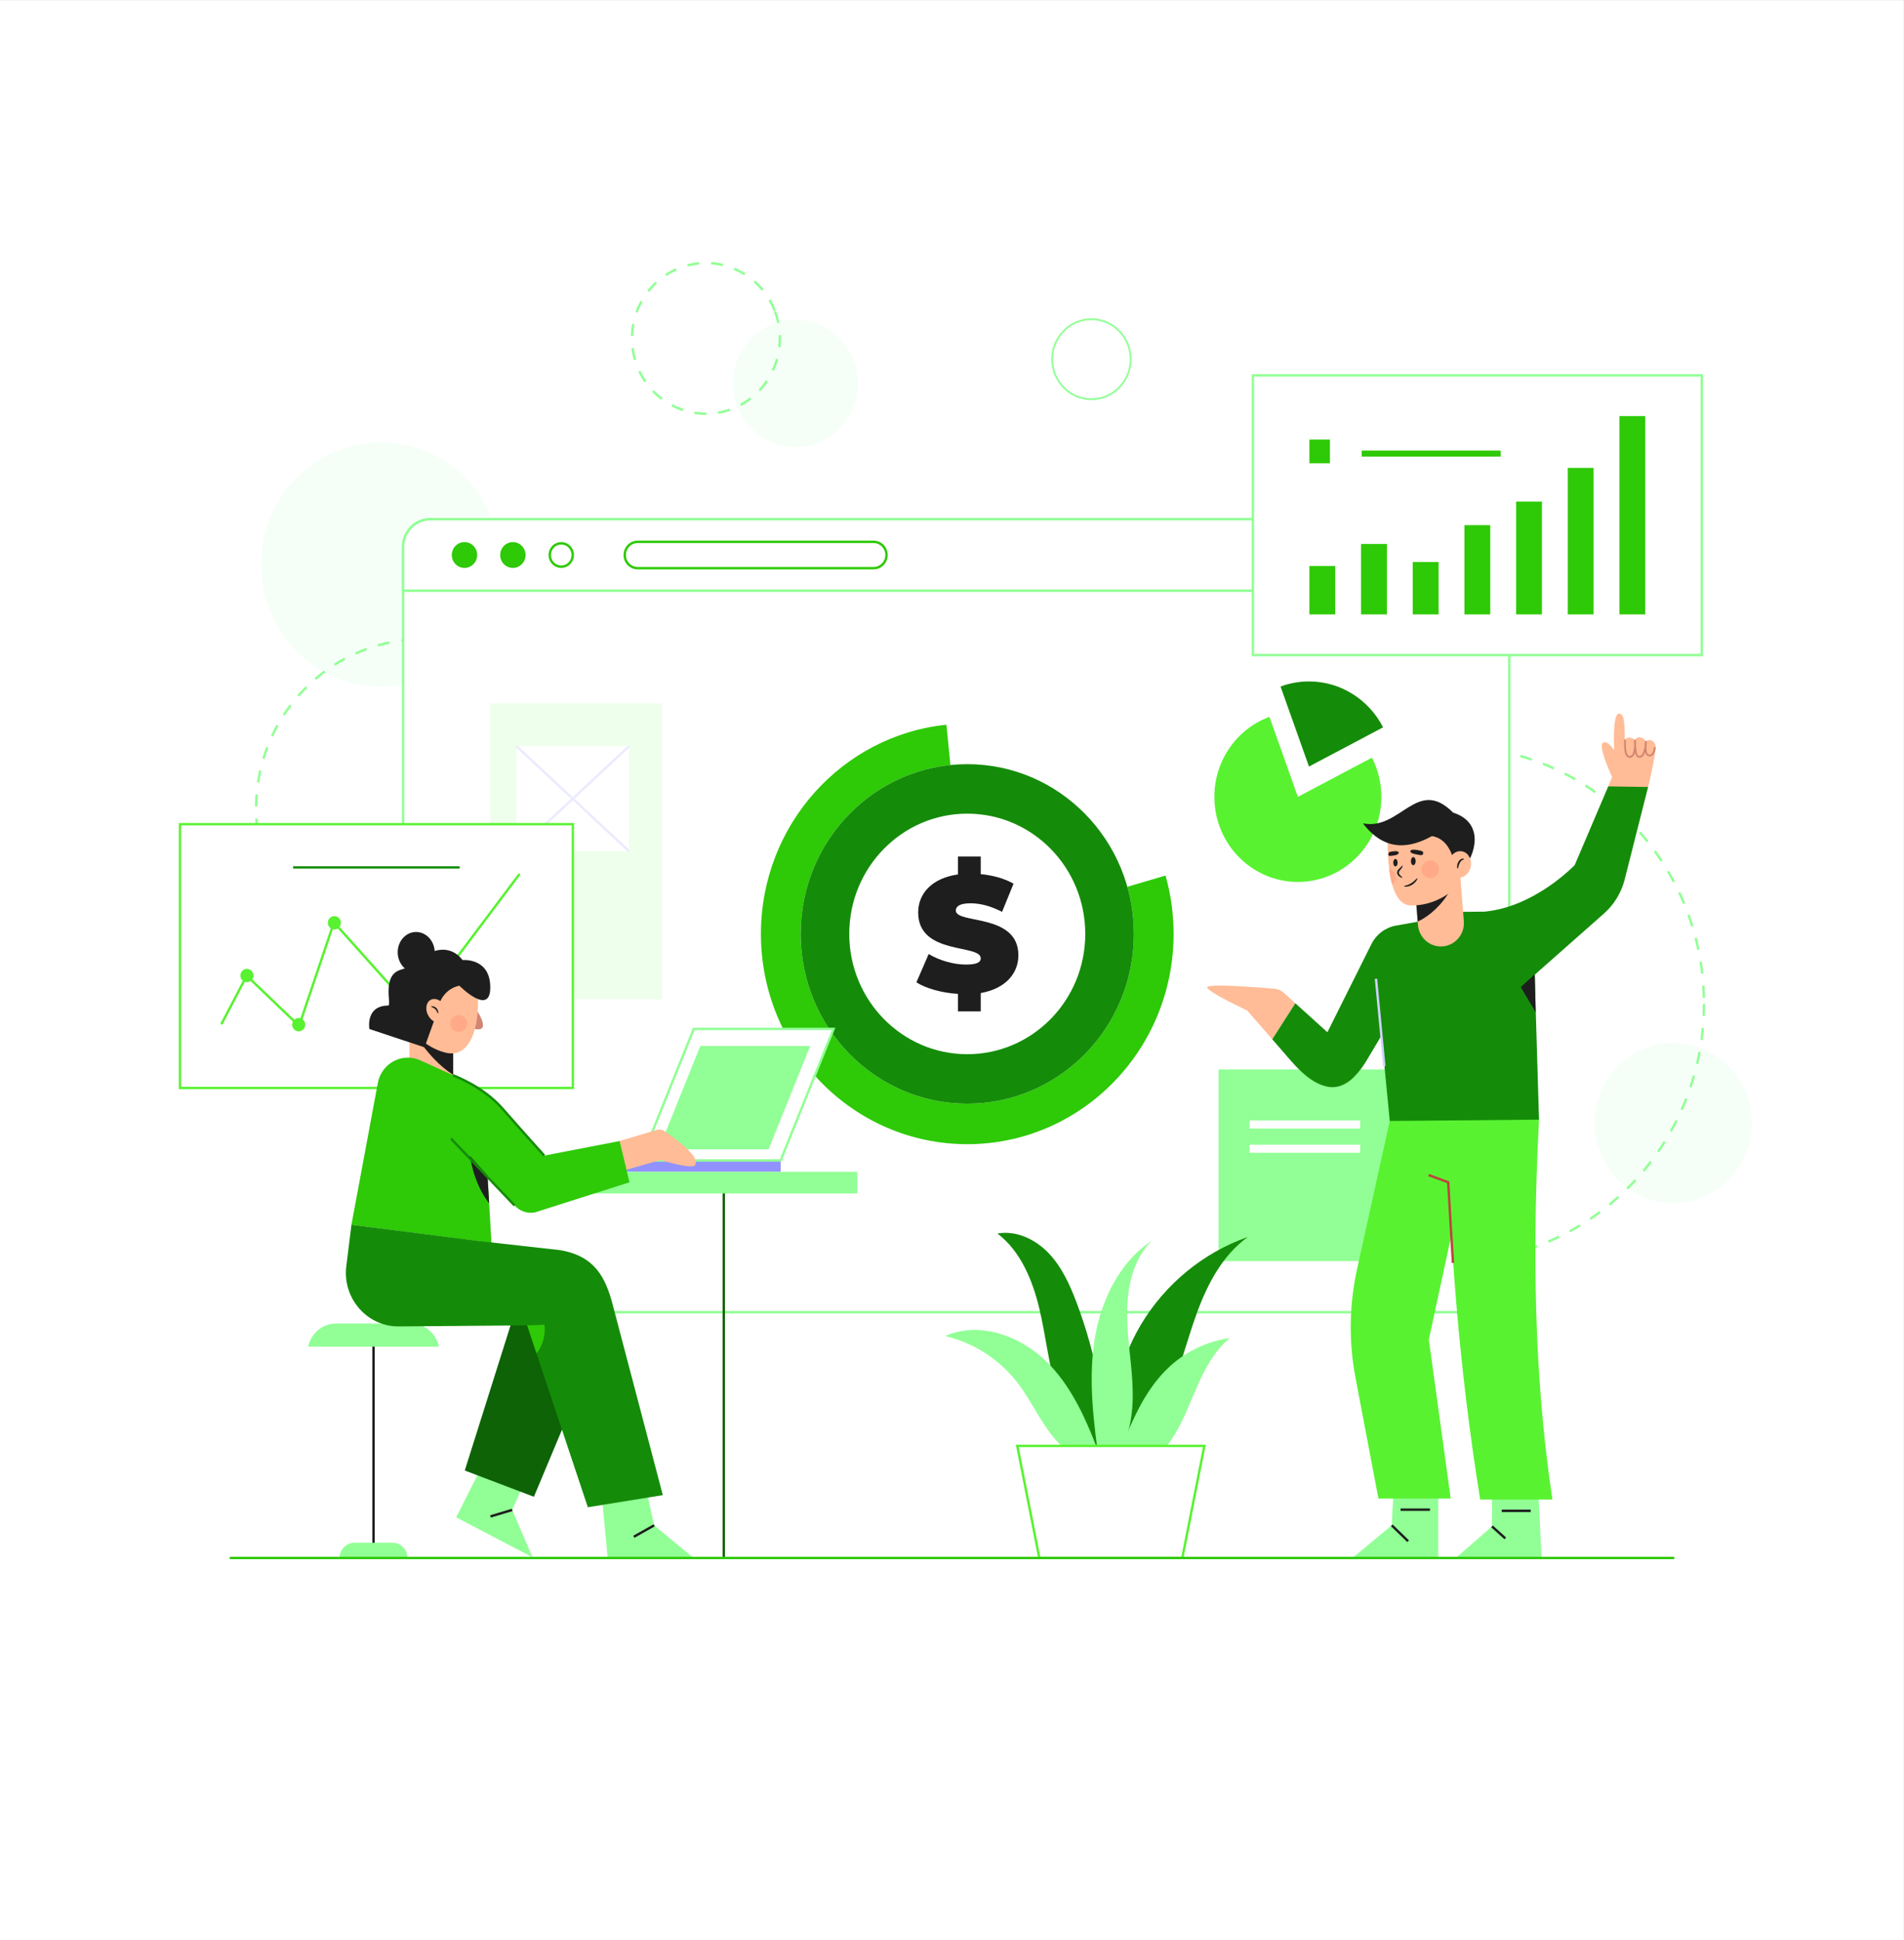 <svg width="636" height="648" viewBox="0 0 636 648" fill="none" xmlns="http://www.w3.org/2000/svg">
<rect x="0" y="0" width="636" height="648" fill="#333333" stroke="none"/>
<g clip-path="url(#clip0_34_2)">
<path d="M0 648H635.984V0.016H0V648Z" fill="white"/>
<path d="M558.931 401.834C553.389 401.834 548.247 400.085 544.011 397.094C544.895 396.216 545.77 395.309 546.612 394.392L546.034 393.838C545.166 394.781 544.266 395.714 543.356 396.615C536.888 391.748 532.697 383.927 532.697 375.108C532.697 360.347 544.444 348.379 558.931 348.379C573.419 348.379 585.163 360.347 585.163 375.108C585.163 389.869 573.419 401.834 558.931 401.834ZM551.172 387.708C550.368 388.764 549.528 389.814 548.673 390.835L549.277 391.36C550.139 390.329 550.988 389.27 551.799 388.204L551.172 387.708ZM555.726 381.115C555.023 382.242 554.282 383.37 553.525 384.465L554.174 384.932C554.937 383.827 555.685 382.686 556.397 381.549L555.726 381.115ZM559.65 374.11C559.052 375.306 558.419 376.498 557.771 377.658L558.458 378.063C559.116 376.89 559.755 375.685 560.359 374.476L559.65 374.11ZM562.913 366.756C562.429 367.997 561.911 369.247 561.367 370.472L562.092 370.806C562.639 369.568 563.164 368.308 563.654 367.054L562.913 366.756ZM565.472 359.122C565.107 360.409 564.706 361.701 564.283 362.965L565.037 363.227C565.463 361.951 565.87 360.645 566.239 359.349L565.472 359.122ZM567.31 351.288C567.066 352.604 566.789 353.929 566.484 355.228L567.256 355.416C567.565 354.104 567.845 352.766 568.093 351.437L567.31 351.288ZM127.249 229.318C105.146 229.318 87.229 211.061 87.229 188.544C87.229 166.023 105.146 147.766 127.249 147.766C143.957 147.766 158.274 158.199 164.267 173.018H143.748C138.506 173.018 134.24 177.366 134.24 182.706V228.699C131.97 229.108 129.635 229.318 127.249 229.318ZM265.679 149.347C257.29 149.347 249.38 144.157 246.196 135.698C242.07 124.737 247.446 112.445 258.204 108.239C260.662 107.28 263.187 106.823 265.671 106.823C274.06 106.823 281.97 112.017 285.154 120.473C289.28 131.437 283.904 143.729 273.146 147.932C270.689 148.894 268.163 149.347 265.679 149.347Z" fill="#F5FFF7"/>
<path d="M241.369 88.916C240.102 88.612 238.803 88.408 237.507 88.314L237.563 87.507C238.902 87.604 240.244 87.812 241.552 88.129L241.369 88.916ZM229.752 89.036L229.554 88.252C230.857 87.909 232.194 87.672 233.529 87.549L233.601 88.356C232.309 88.476 231.014 88.706 229.752 89.036ZM248.566 91.949C247.459 91.252 246.289 90.643 245.087 90.138L245.391 89.389C246.631 89.911 247.84 90.543 248.983 91.259L248.566 91.949ZM222.616 92.218L222.185 91.534C223.311 90.796 224.507 90.144 225.741 89.594L226.059 90.335C224.864 90.87 223.706 91.502 222.616 92.218ZM254.454 97.136C253.622 96.122 252.7 95.166 251.716 94.301L252.236 93.689C253.253 94.583 254.204 95.568 255.064 96.618L254.454 97.136ZM216.838 97.531L216.217 97.026C217.057 95.957 217.987 94.949 218.982 94.035L219.515 94.635C218.551 95.523 217.651 96.498 216.838 97.531ZM258.42 103.963C257.943 102.725 257.367 101.523 256.708 100.386L257.392 99.974C258.073 101.147 258.667 102.391 259.16 103.668L258.42 103.963ZM213.007 104.439L212.262 104.16C212.727 102.877 213.298 101.623 213.958 100.431L214.651 100.83C214.011 101.983 213.458 103.198 213.007 104.439ZM259.597 107.97C259.332 106.681 258.96 105.395 258.492 104.154L259.234 103.862C259.717 105.145 260.101 106.474 260.375 107.805L259.597 107.97ZM211.508 112.228L210.714 112.202C210.757 110.834 210.91 109.461 211.17 108.116L211.95 108.272C211.699 109.574 211.55 110.902 211.508 112.228ZM260.733 115.992L259.944 115.898C260.055 114.943 260.111 113.974 260.111 113.015C260.111 112.652 260.103 112.283 260.087 111.92L260.881 111.884C260.897 112.257 260.905 112.639 260.905 113.015C260.905 114.006 260.848 115.007 260.733 115.992ZM211.753 120.327C211.367 119.012 211.083 117.661 210.91 116.307L211.698 116.203C211.866 117.515 212.14 118.824 212.514 120.094L211.753 120.327ZM258.526 123.872L257.806 123.528C258.358 122.326 258.819 121.073 259.176 119.799L259.94 120.023C259.572 121.338 259.096 122.631 258.526 123.872ZM215.252 127.705C214.483 126.587 213.797 125.395 213.212 124.16L213.929 123.807C214.495 125.003 215.159 126.156 215.903 127.241L215.252 127.705ZM253.996 130.64L253.419 130.083C254.313 129.124 255.138 128.081 255.871 126.985L256.528 127.442C255.769 128.575 254.922 129.645 253.996 130.64ZM220.866 133.569C219.786 132.756 218.763 131.849 217.826 130.87L218.395 130.303C219.302 131.252 220.293 132.13 221.339 132.918L220.866 133.569ZM247.591 135.594L247.218 134.881C248.369 134.259 249.477 133.537 250.51 132.736L250.99 133.384C249.923 134.207 248.779 134.952 247.591 135.594ZM228.013 137.327C226.737 136.9 225.485 136.368 224.291 135.74L224.656 135.02C225.812 135.626 227.024 136.145 228.26 136.556L228.013 137.327ZM239.978 138.238L239.845 137.437C241.123 137.217 242.396 136.89 243.632 136.459L243.888 137.227C242.613 137.667 241.297 138.008 239.978 138.238ZM235.807 138.594C234.517 138.594 233.214 138.49 231.935 138.286L232.059 137.486C233.296 137.684 234.558 137.784 235.808 137.784H235.954L235.958 138.594H235.807ZM488.242 249.727C487.087 249.681 485.914 249.655 484.76 249.655H484.286L484.283 248.845H484.76C485.927 248.845 487.11 248.871 488.274 248.92L488.242 249.727ZM476.39 250.076L476.311 249.27C477.627 249.137 478.966 249.033 480.292 248.962L480.333 249.772C479.02 249.843 477.694 249.944 476.39 250.076ZM496.118 250.433C494.818 250.251 493.495 250.102 492.188 249.986L492.258 249.179C493.578 249.296 494.913 249.448 496.223 249.629L496.118 250.433ZM468.568 251.243L468.415 250.449C469.716 250.19 471.038 249.96 472.349 249.765L472.466 250.566C471.166 250.76 469.855 250.987 468.568 251.243ZM503.893 251.884C502.618 251.583 501.314 251.308 500.023 251.065L500.166 250.268C501.47 250.511 502.787 250.789 504.075 251.097L503.893 251.884ZM460.888 253.161L460.662 252.383C461.931 252.001 463.225 251.645 464.516 251.324L464.704 252.108C463.429 252.429 462.144 252.782 460.888 253.161ZM511.503 254.084C510.256 253.657 508.984 253.258 507.725 252.892L507.941 252.114C509.213 252.48 510.498 252.885 511.754 253.316L511.503 254.084ZM453.418 255.808L453.123 255.056C454.353 254.554 455.613 254.071 456.862 253.627L457.123 254.395C455.886 254.833 454.64 255.309 453.418 255.808ZM518.887 257.01C517.685 256.466 516.454 255.944 515.23 255.458L515.516 254.703C516.753 255.196 517.996 255.72 519.208 256.271L518.887 257.01ZM446.248 259.158L445.882 258.439C447.055 257.82 448.261 257.224 449.463 256.66L449.793 257.395C448.604 257.953 447.408 258.546 446.248 259.158ZM525.962 260.639C524.817 259.981 523.641 259.343 522.467 258.74L522.823 258.017C524.01 258.623 525.196 259.268 526.353 259.932L525.962 260.639ZM439.411 263.182L438.978 262.501C440.095 261.773 441.239 261.06 442.384 260.386L442.782 261.089C441.646 261.756 440.514 262.463 439.411 263.182ZM532.665 264.925C531.587 264.16 530.474 263.412 529.364 262.702L529.787 262.016C530.907 262.732 532.029 263.486 533.12 264.261L532.665 264.925ZM432.968 267.847L432.479 267.209C433.522 266.376 434.597 265.56 435.675 264.779L436.136 265.437C435.067 266.211 434.002 267.024 432.968 267.847ZM538.942 269.833C537.944 268.972 536.907 268.12 535.861 267.303L536.344 266.662C537.4 267.485 538.446 268.343 539.458 269.215L538.942 269.833ZM426.984 273.106L426.437 272.519C427.397 271.589 428.396 270.673 429.397 269.791L429.916 270.407C428.924 271.278 427.938 272.186 426.984 273.106ZM544.739 275.315C543.82 274.36 542.866 273.414 541.906 272.503L542.447 271.91C543.417 272.827 544.377 273.783 545.309 274.748L544.739 275.315ZM421.502 278.915L420.904 278.384C421.778 277.366 422.685 276.355 423.604 275.383L424.176 275.947C423.266 276.909 422.367 277.907 421.502 278.915ZM550.005 281.322C549.179 280.285 548.317 279.252 547.442 278.254L548.037 277.716C548.918 278.724 549.789 279.764 550.622 280.81L550.005 281.322ZM416.576 285.223L415.934 284.75C416.706 283.658 417.52 282.566 418.344 281.507L418.967 282.012C418.15 283.059 417.345 284.141 416.576 285.223ZM554.696 287.802C553.968 286.691 553.204 285.583 552.425 284.507L553.064 284.024C553.853 285.113 554.623 286.231 555.357 287.352L554.696 287.802ZM412.251 291.978L411.568 291.57C412.239 290.404 412.948 289.241 413.673 288.107L414.337 288.55C413.619 289.671 412.916 290.825 412.251 291.978ZM558.766 294.697C558.146 293.524 557.488 292.348 556.81 291.201L557.494 290.783C558.178 291.943 558.842 293.128 559.466 294.311L558.766 294.697ZM408.569 299.122L407.85 298.779C408.41 297.557 409.008 296.329 409.625 295.127L410.327 295.507C409.717 296.696 409.125 297.911 408.569 299.122ZM562.181 301.948C561.672 300.72 561.126 299.488 560.556 298.28L561.275 297.93C561.847 299.148 562.397 300.392 562.913 301.63L562.181 301.948ZM405.564 306.59L404.817 306.321C405.262 305.045 405.742 303.765 406.244 302.514L406.979 302.819C406.483 304.06 406.006 305.327 405.564 306.59ZM564.91 309.497C564.512 308.22 564.083 306.937 563.631 305.683L564.375 305.405C564.833 306.668 565.269 307.964 565.666 309.254L564.91 309.497ZM403.271 314.311L402.502 314.113C402.823 312.804 403.182 311.486 403.567 310.193L404.327 310.43C403.948 311.709 403.592 313.015 403.271 314.311ZM566.926 317.285C566.652 315.98 566.344 314.664 566.007 313.368L566.776 313.161C567.113 314.47 567.425 315.798 567.702 317.117L566.926 317.285ZM401.707 322.21L400.921 322.087C401.122 320.752 401.357 319.404 401.618 318.082L402.4 318.241C402.139 319.55 401.907 320.885 401.707 322.21ZM568.21 325.236C568.058 323.908 567.873 322.566 567.66 321.244L568.446 321.115C568.659 322.446 568.846 323.804 568.999 325.142L568.21 325.236ZM400.88 330.219L400.088 330.174C400.164 328.823 400.272 327.459 400.412 326.121L401.201 326.205C401.064 327.53 400.956 328.881 400.88 330.219ZM568.757 333.271C568.729 331.933 568.668 330.579 568.576 329.247L569.368 329.189C569.46 330.533 569.524 331.901 569.552 333.252L568.757 333.271ZM399.996 338.306C399.961 337.302 399.942 336.278 399.942 335.264C399.942 334.92 399.945 334.58 399.948 334.237L400.743 334.246C400.74 334.586 400.737 334.923 400.737 335.264C400.737 336.268 400.756 337.282 400.788 338.277L399.996 338.306ZM569.482 339.326L568.691 339.291C568.751 337.959 568.78 336.605 568.78 335.264H569.575C569.575 336.618 569.546 337.985 569.482 339.326ZM400.641 346.412C400.473 345.077 400.333 343.717 400.225 342.365L401.017 342.301C401.125 343.636 401.261 344.987 401.43 346.308L400.641 346.412ZM568.741 347.426L567.956 347.313C568.137 345.991 568.293 344.646 568.414 343.308L569.206 343.386C569.082 344.734 568.926 346.091 568.741 347.426ZM402.034 354.418C401.742 353.106 401.478 351.765 401.246 350.43L402.028 350.29C402.257 351.612 402.521 352.941 402.81 354.24L402.034 354.418ZM567.256 355.416L566.484 355.228C566.789 353.929 567.066 352.604 567.311 351.288L568.093 351.437C567.845 352.766 567.565 354.104 567.256 355.416ZM404.162 362.255C403.748 360.972 403.36 359.66 403.007 358.364L403.774 358.147C404.123 359.433 404.508 360.729 404.918 362.003L404.162 362.255ZM565.037 363.227L564.283 362.965C564.706 361.701 565.107 360.409 565.472 359.122L566.239 359.349C565.87 360.645 565.463 361.951 565.037 363.227ZM407.008 369.846C406.476 368.609 405.971 367.345 405.497 366.088L406.241 365.8C406.709 367.044 407.211 368.298 407.736 369.519L407.008 369.846ZM562.092 370.806L561.367 370.472C561.911 369.247 562.429 367.997 562.913 366.756L563.654 367.054C563.164 368.308 562.639 369.568 562.092 370.806ZM410.54 377.12C409.898 375.941 409.275 374.732 408.69 373.524L409.402 373.167C409.981 374.363 410.598 375.562 411.234 376.728L410.54 377.12ZM558.458 378.063L557.771 377.658C558.419 376.498 559.052 375.306 559.65 374.11L560.359 374.476C559.755 375.685 559.116 376.89 558.458 378.063ZM414.732 384.031C413.984 382.92 413.253 381.776 412.556 380.626L413.231 380.201C413.921 381.339 414.646 382.472 415.387 383.574L414.732 384.031ZM554.174 384.932L553.526 384.465C554.282 383.37 555.023 382.242 555.726 381.115L556.397 381.549C555.685 382.686 554.937 383.827 554.174 384.932ZM419.54 390.514C418.694 389.477 417.857 388.405 417.059 387.332L417.695 386.843C418.484 387.906 419.311 388.969 420.153 389.996L419.54 390.514ZM549.277 391.36L548.673 390.835C549.528 389.814 550.368 388.764 551.172 387.708L551.799 388.204C550.988 389.27 550.139 390.329 549.277 391.36ZM424.926 396.514C423.988 395.558 423.057 394.57 422.166 393.579L422.751 393.031C423.635 394.016 424.558 394.995 425.489 395.941L424.926 396.514ZM543.814 397.292L543.261 396.709C544.202 395.779 545.134 394.813 546.034 393.838L546.612 394.392C545.706 395.377 544.765 396.352 543.814 397.292ZM430.844 401.977C429.82 401.115 428.803 400.221 427.823 399.314L428.358 398.714C429.327 399.612 430.335 400.499 431.35 401.351L430.844 401.977ZM537.833 402.673L537.337 402.042C538.357 401.206 539.375 400.331 540.358 399.446L540.885 400.052C539.89 400.946 538.863 401.828 537.833 402.673ZM437.239 406.853C436.145 406.098 435.048 405.301 433.986 404.491L434.463 403.843C435.516 404.646 436.6 405.434 437.684 406.182L437.239 406.853ZM531.387 407.462L530.948 406.785C532.048 406.046 533.139 405.275 534.195 404.491L534.665 405.145C533.597 405.936 532.497 406.717 531.387 407.462ZM444.057 411.097C442.896 410.449 441.732 409.762 440.6 409.056L441.014 408.366C442.136 409.066 443.29 409.746 444.442 410.388L444.057 411.097ZM524.531 411.609L524.159 410.893C525.316 410.264 526.474 409.604 527.6 408.92L528.007 409.617C526.868 410.307 525.701 410.974 524.531 411.609ZM451.243 414.671C450.022 414.136 448.801 413.563 447.609 412.97L447.959 412.244C449.138 412.831 450.35 413.397 451.558 413.926L451.243 414.671ZM517.332 415.076L517.026 414.327C518.232 413.819 519.443 413.268 520.632 412.698L520.973 413.43C519.774 414.007 518.546 414.561 517.332 415.076ZM458.735 417.535C457.473 417.12 456.201 416.67 454.954 416.194L455.234 415.435C456.468 415.905 457.73 416.352 458.977 416.764L458.735 417.535ZM509.833 417.839L509.598 417.065C510.854 416.67 512.117 416.239 513.347 415.785L513.621 416.547C512.374 417.007 511.102 417.441 509.833 417.839ZM466.44 419.657C465.146 419.369 463.839 419.041 462.561 418.688L462.771 417.907C464.036 418.257 465.327 418.578 466.609 418.866L466.44 419.657ZM502.106 419.871L501.944 419.077C503.232 418.805 504.526 418.497 505.795 418.163L505.992 418.947C504.714 419.284 503.407 419.595 502.106 419.871ZM474.307 421.028C472.994 420.866 471.665 420.665 470.358 420.438L470.491 419.641C471.789 419.864 473.102 420.062 474.403 420.224L474.307 421.028ZM494.223 421.147L494.134 420.344C495.441 420.195 496.758 420.013 498.055 419.803L498.179 420.603C496.872 420.814 495.54 420.998 494.223 421.147ZM482.264 421.643C480.941 421.604 479.599 421.533 478.279 421.429L478.34 420.623C479.646 420.723 480.976 420.794 482.289 420.833L482.264 421.643ZM486.258 421.666L486.245 420.856C487.561 420.833 488.89 420.778 490.194 420.694L490.245 421.501C488.929 421.588 487.587 421.643 486.258 421.666ZM145.896 214.165C144.594 214.049 143.268 213.974 141.957 213.951L141.971 213.141C143.301 213.167 144.645 213.239 145.966 213.358L145.896 214.165ZM134.084 214.379L133.985 213.575C135.301 213.41 136.641 213.287 137.97 213.216L138.012 214.023C136.702 214.097 135.381 214.214 134.084 214.379ZM153.678 215.442C152.404 215.137 151.103 214.875 149.81 214.661L149.936 213.861C151.248 214.078 152.568 214.343 153.861 214.654L153.678 215.442ZM126.353 215.947L126.142 215.166C127.421 214.807 128.731 214.492 130.036 214.227L130.191 215.02C128.905 215.283 127.614 215.594 126.353 215.947ZM161.204 217.849C159.985 217.356 158.733 216.906 157.481 216.508L157.719 215.733C158.989 216.138 160.26 216.598 161.496 217.094L161.204 217.849ZM118.927 218.627L118.608 217.888C119.824 217.344 121.074 216.841 122.325 216.388L122.59 217.152C121.357 217.596 120.125 218.092 118.927 218.627ZM168.315 221.335C167.178 220.671 166.002 220.039 164.822 219.462L165.166 218.73C166.364 219.32 167.556 219.958 168.71 220.632L168.315 221.335ZM111.957 222.369L111.537 221.679C112.664 220.966 113.832 220.282 115.006 219.654L115.376 220.37C114.219 220.992 113.068 221.662 111.957 222.369ZM174.86 225.819C173.827 224.996 172.753 224.202 171.666 223.457L172.11 222.787C173.212 223.541 174.302 224.348 175.35 225.181L174.86 225.819ZM105.578 227.083L105.067 226.464C106.082 225.592 107.143 224.75 108.218 223.953L108.685 224.611C107.625 225.391 106.58 226.227 105.578 227.083ZM180.71 231.207C179.804 230.245 178.851 229.302 177.88 228.408L178.413 227.805C179.398 228.716 180.364 229.671 181.284 230.647L180.71 231.207ZM99.92 232.678L99.327 232.14C100.212 231.129 101.144 230.141 102.098 229.198L102.652 229.778C101.708 230.712 100.797 231.679 99.92 232.678ZM185.749 237.386C184.986 236.3 184.175 235.231 183.338 234.204L183.95 233.689C184.798 234.729 185.621 235.814 186.395 236.913L185.749 237.386ZM95.099 239.038L94.437 238.591C95.171 237.463 95.956 236.349 96.769 235.276L97.398 235.772C96.597 236.828 95.823 237.927 95.099 239.038ZM189.87 244.228C189.267 243.043 188.614 241.866 187.93 240.733L188.607 240.308C189.302 241.461 189.964 242.654 190.576 243.856L189.87 244.228ZM91.217 246.036L90.498 245.69C91.067 244.468 91.688 243.247 92.342 242.067L93.035 242.466C92.389 243.629 91.777 244.831 91.217 246.036ZM192.986 251.596C192.554 250.332 192.078 249.084 191.558 247.854L192.289 247.533C192.814 248.777 193.301 250.054 193.737 251.33L192.986 251.596ZM88.36 253.533L87.6 253.294C87.991 251.998 88.433 250.702 88.914 249.438L89.655 249.733C89.181 250.977 88.745 252.257 88.36 253.533ZM195.031 259.352C194.783 258.043 194.486 256.725 194.146 255.435L194.914 255.228C195.258 256.534 195.56 257.872 195.812 259.2L195.031 259.352ZM86.594 261.361L85.809 261.238C86.012 259.897 86.266 258.552 86.564 257.233L87.338 257.415C87.046 258.714 86.795 260.042 86.594 261.361ZM195.964 267.329C195.902 265.991 195.792 264.643 195.638 263.321L196.427 263.227C196.584 264.569 196.695 265.933 196.758 267.29L195.964 267.329ZM85.945 269.364L85.15 269.354C85.166 268 85.229 266.629 85.338 265.285L86.13 265.349C86.022 266.678 85.96 268.029 85.945 269.364ZM196.681 274.097L195.888 274.042C195.98 272.714 196.027 271.363 196.027 270.025H196.821C196.821 271.379 196.774 272.749 196.681 274.097ZM85.623 277.489C85.451 276.148 85.323 274.784 85.245 273.43L86.038 273.384C86.116 274.716 86.241 276.064 86.411 277.382L85.623 277.489ZM195.548 282.165L194.77 281.993C195.05 280.683 195.283 279.364 195.469 278.037L196.256 278.15C196.068 279.492 195.829 280.843 195.548 282.165ZM87.229 285.473C86.869 284.167 86.551 282.835 86.285 281.51L87.064 281.348C87.326 282.654 87.639 283.966 87.994 285.252L87.229 285.473ZM193.29 289.979L192.545 289.697C193.005 288.447 193.425 287.164 193.795 285.884L194.557 286.114C194.182 287.41 193.756 288.712 193.29 289.979ZM89.944 293.132C89.404 291.894 88.902 290.624 88.452 289.354L89.199 289.079C89.643 290.329 90.138 291.583 90.67 292.801L89.944 293.132ZM189.948 297.392L189.251 297.003C189.883 295.831 190.481 294.622 191.027 293.41L191.75 293.747C191.195 294.978 190.589 296.206 189.948 297.392ZM93.709 300.311C93.001 299.168 92.325 297.982 91.7 296.79L92.401 296.407C93.017 297.583 93.684 298.753 94.382 299.88L93.709 300.311ZM185.601 304.238L184.965 303.749C185.755 302.683 186.516 301.575 187.227 300.454L187.894 300.895C187.173 302.032 186.401 303.156 185.601 304.238ZM98.443 306.875C97.582 305.845 96.747 304.769 95.961 303.681L96.602 303.201C97.376 304.274 98.2 305.336 99.049 306.354L98.443 306.875ZM180.342 310.381L179.782 309.804C180.711 308.865 181.619 307.877 182.48 306.872L183.079 307.404C182.206 308.424 181.285 309.425 180.342 310.381ZM104.048 312.691C103.052 311.797 102.075 310.851 101.143 309.885L101.711 309.318C102.629 310.271 103.593 311.201 104.574 312.085L104.048 312.691ZM174.283 315.698L173.808 315.047C174.859 314.25 175.895 313.404 176.887 312.536L177.406 313.148C176.399 314.032 175.349 314.888 174.283 315.698ZM110.408 317.635C109.297 316.893 108.198 316.099 107.141 315.28L107.623 314.635C108.665 315.445 109.749 316.226 110.844 316.958L110.408 317.635ZM167.545 320.078L167.167 319.369C168.316 318.734 169.458 318.047 170.563 317.327L170.991 318.011C169.87 318.74 168.711 319.437 167.545 320.078ZM117.399 321.607C116.195 321.034 114.995 320.409 113.833 319.751L114.22 319.041C115.366 319.693 116.548 320.308 117.735 320.872L117.399 321.607ZM160.265 323.431L159.99 322.673C161.217 322.213 162.444 321.701 163.636 321.151L163.964 321.889C162.754 322.446 161.509 322.968 160.265 323.431ZM124.881 324.514C123.606 324.125 122.33 323.681 121.088 323.198L121.371 322.44C122.596 322.916 123.853 323.354 125.11 323.739L124.881 324.514ZM152.58 325.686L152.416 324.896C153.696 324.62 154.983 324.293 156.242 323.924L156.462 324.701C155.185 325.077 153.879 325.408 152.58 325.686ZM132.685 326.292C131.368 326.091 130.045 325.842 128.751 325.547L128.925 324.757C130.2 325.048 131.504 325.294 132.802 325.492L132.685 326.292ZM144.657 326.794L144.606 325.988C145.912 325.9 147.232 325.764 148.53 325.583L148.638 326.386C147.322 326.571 145.983 326.707 144.657 326.794ZM140.658 326.914C139.323 326.908 137.979 326.85 136.661 326.749L136.722 325.939C138.021 326.043 139.347 326.098 140.662 326.104L140.658 326.914ZM364.568 106.917C357.499 106.917 351.75 112.775 351.75 119.977C351.75 127.177 357.499 133.038 364.568 133.038C371.637 133.038 377.387 127.177 377.387 119.977C377.387 112.775 371.637 106.917 364.568 106.917ZM364.568 133.643C357.172 133.643 351.152 127.514 351.152 119.977C351.152 112.441 357.172 106.308 364.568 106.308C371.965 106.308 377.981 112.441 377.981 119.977C377.981 127.514 371.965 133.643 364.568 133.643Z" fill="#91FF95"/>
<path d="M504.135 182.706V428.998C504.135 434.123 500.058 438.28 495.034 438.28H143.748C138.716 438.28 134.638 434.123 134.638 428.998V182.706C134.638 177.58 138.716 173.423 143.748 173.423H495.034C500.058 173.423 504.135 177.58 504.135 182.706Z" fill="white"/>
<path d="M143.748 173.828C138.944 173.828 135.035 177.813 135.035 182.706V428.998C135.035 433.893 138.944 437.875 143.748 437.875H495.034C499.833 437.875 503.741 433.893 503.741 428.998V182.706C503.741 177.813 499.833 173.828 495.034 173.828H143.748ZM495.034 438.685H143.748C138.506 438.685 134.24 434.34 134.24 428.998V182.706C134.24 177.366 138.506 173.018 143.748 173.018H495.034C500.271 173.018 504.533 177.366 504.533 182.706V428.998C504.533 434.34 500.271 438.685 495.034 438.685Z" fill="#91FF95"/>
<path d="M504.138 182.706V197.318H134.638V182.706C134.638 177.58 138.716 173.423 143.748 173.423H495.034C500.058 173.423 504.138 177.58 504.138 182.706Z" fill="white"/>
<path d="M135.035 196.913H503.741V182.706C503.741 177.813 499.833 173.828 495.034 173.828H143.748C138.944 173.828 135.035 177.813 135.035 182.706V196.913ZM504.536 197.723H134.24V182.706C134.24 177.366 138.506 173.018 143.748 173.018H495.034C500.271 173.018 504.536 177.366 504.536 182.706V197.723Z" fill="#91FF95"/>
<path d="M159.394 185.372C159.394 187.757 157.495 189.691 155.154 189.691C152.812 189.691 150.914 187.757 150.914 185.372C150.914 182.987 152.812 181.053 155.154 181.053C157.495 181.053 159.394 182.987 159.394 185.372ZM171.318 181.053C168.98 181.053 167.078 182.991 167.078 185.372C167.078 187.753 168.98 189.691 171.318 189.691C173.656 189.691 175.558 187.753 175.558 185.372C175.558 182.991 173.656 181.053 171.318 181.053Z" fill="#2EC907"/>
<path d="M187.483 181.863C185.583 181.863 184.038 183.438 184.038 185.372C184.038 187.306 185.583 188.881 187.483 188.881C189.382 188.881 190.928 187.306 190.928 185.372C190.928 183.438 189.382 181.863 187.483 181.863ZM187.483 189.691C185.145 189.691 183.243 187.753 183.243 185.372C183.243 182.991 185.145 181.053 187.483 181.053C189.821 181.053 191.723 182.991 191.723 185.372C191.723 187.753 189.821 189.691 187.483 189.691ZM213.005 181.374C210.841 181.374 209.08 183.166 209.08 185.372C209.08 187.578 210.841 189.37 213.005 189.37H291.807C293.972 189.37 295.733 187.578 295.733 185.372C295.733 183.166 293.972 181.374 291.807 181.374H213.005ZM291.807 190.18H213.005C210.402 190.18 208.285 188.022 208.285 185.372C208.285 182.718 210.402 180.564 213.005 180.564H291.807C294.41 180.564 296.528 182.718 296.528 185.372C296.528 188.022 294.41 190.18 291.807 190.18ZM392.017 311.93C392.017 350.711 361.166 382.155 323.102 382.155C285.038 382.155 254.176 350.711 254.176 311.93C254.176 275.545 281.341 245.625 316.129 242.061L318.428 265.106C295.118 267.494 276.921 287.549 276.921 311.93C276.921 337.924 297.598 358.989 323.102 358.989C348.605 358.989 369.275 337.924 369.275 311.93C369.275 307.394 368.645 303.013 367.468 298.866L389.324 292.435C391.079 298.623 392.017 305.168 392.017 311.93Z" fill="#2EC907"/>
<path d="M378.748 311.93C378.748 343.244 353.833 368.628 323.099 368.628C292.365 368.628 267.45 343.244 267.45 311.93C267.45 280.616 292.365 255.231 323.099 255.231C353.833 255.231 378.748 280.616 378.748 311.93Z" fill="white"/>
<path d="M323.099 368.628C292.365 368.628 267.45 343.244 267.45 311.93C267.45 280.616 292.365 255.231 323.099 255.231C353.833 255.231 378.748 280.616 378.748 311.93C378.748 343.244 353.833 368.628 323.099 368.628Z" fill="#148C09"/>
<path d="M362.514 311.93C362.514 334.117 344.869 352.101 323.099 352.101C301.33 352.101 283.683 334.117 283.683 311.93C283.683 289.746 301.33 271.758 323.099 271.758C344.869 271.758 362.514 289.746 362.514 311.93Z" fill="white"/>
<path d="M327.599 331.684V337.791H319.983V331.959C314.585 331.632 309.349 330.141 306.109 328.11L310.21 318.643C313.776 320.791 318.523 322.165 322.682 322.165C326.301 322.165 327.599 321.394 327.599 320.072C327.599 315.231 306.702 319.139 306.702 304.776C306.702 298.559 311.129 293.333 319.983 292.066V286.069H327.599V291.956C331.589 292.341 335.482 293.388 338.557 295.15L334.725 304.559C330.995 302.631 327.487 301.698 324.196 301.698C320.466 301.698 319.28 302.796 319.28 304.115C319.28 308.738 340.175 304.886 340.175 319.083C340.175 325.025 335.965 330.2 327.599 331.684Z" fill="#1E1E1E"/>
<path d="M568.446 218.789H418.509V125.378H568.446V218.789Z" fill="white"/>
<path d="M418.907 218.384H568.048V125.783H418.907V218.384ZM568.843 219.194H418.112V124.973H568.843V219.194Z" fill="#91FF95"/>
<path d="M446.016 205.204H437.385V189.056H446.016V205.204ZM463.276 205.204H454.646V181.679H463.276V205.204ZM480.534 205.204H471.903V187.708H480.534V205.204ZM497.794 205.204H489.164V175.4H497.794V205.204ZM515.052 205.204H506.425V167.527H515.052V205.204ZM532.312 205.204H523.682V156.281H532.312V205.204ZM549.573 205.204H540.943V138.967H549.573V205.204ZM444.244 154.739H437.385V146.827H444.244V154.739ZM501.289 152.513H454.843V150.488H501.289V152.513Z" fill="#2EC907"/>
<path d="M433.531 266.15L424.036 239.424C413.307 243.38 405.64 253.851 405.64 266.15C405.64 281.844 418.128 294.567 433.531 294.567C448.938 294.567 461.422 281.844 461.422 266.15C461.422 261.426 460.287 256.977 458.287 253.057L433.531 266.15Z" fill="#58F231"/>
<path d="M461.995 242.932C457.349 233.828 448.013 227.604 437.242 227.604C433.906 227.604 430.711 228.204 427.747 229.299L437.242 256.025L461.995 242.932Z" fill="#148C09"/>
<path d="M473.013 421.206H407.03V357.217H473.013V421.206Z" fill="#91FF95"/>
<path d="M454.331 376.929H417.365V374.227H454.331V376.929ZM454.331 385.029H417.365V382.327H454.331V385.029Z" fill="white"/>
<path d="M221.143 333.728H163.766V234.91H221.143V333.728Z" fill="#EEFFEB"/>
<path d="M210.14 284.319H172.511V249.221H210.14V284.319Z" fill="white"/>
<path d="M209.871 284.617L172.242 249.519L172.779 248.92L210.408 284.021L209.871 284.617Z" fill="#EBEBFF"/>
<path d="M172.779 284.617L172.242 284.021L209.871 248.92L210.408 249.519L172.779 284.617Z" fill="#EBEBFF"/>
<path d="M60.106 363.373H191.345V275.27H60.106V363.373Z" fill="white"/>
<path d="M60.485 362.988H190.965V275.656H60.485V362.988ZM191.724 363.759H59.726V274.884H191.724V363.759Z" fill="#58F231"/>
<path d="M73.933 342.097L82.413 325.897L99.903 342.638L111.562 308.077L133.292 332.377L147.601 326.438L173.571 291.878" fill="white"/>
<path d="M100.078 343.363L82.519 326.555L74.284 342.288L73.582 341.909L82.306 325.239L99.726 341.912L111.404 307.3L133.399 331.897L147.351 326.104L173.255 291.632L173.886 292.124L147.851 326.772L133.185 332.86L132.998 332.649L111.72 308.855L100.078 343.363Z" fill="#58F231"/>
<path d="M84.665 325.832C84.665 327.06 83.687 328.058 82.479 328.058C81.272 328.058 80.293 327.06 80.293 325.832C80.293 324.601 81.272 323.603 82.479 323.603C83.687 323.603 84.665 324.601 84.665 325.832ZM101.956 342.233C101.956 343.464 100.977 344.462 99.77 344.462C98.563 344.462 97.584 343.464 97.584 342.233C97.584 341.002 98.563 340.007 99.77 340.007C100.977 340.007 101.956 341.002 101.956 342.233ZM113.881 308.214C113.881 309.445 112.902 310.439 111.695 310.439C110.487 310.439 109.508 309.445 109.508 308.214C109.508 306.982 110.487 305.984 111.695 305.984C112.902 305.984 113.881 306.982 113.881 308.214Z" fill="#58F231"/>
<path d="M153.549 290.125H97.901V289.315H153.549V290.125ZM372.14 488.23C369.787 472.523 373.021 456.009 381.107 442.424C389.197 428.836 402.075 418.283 416.833 413.151C408.477 419.109 403.376 428.745 399.815 438.484C396.256 448.227 393.922 458.449 389.527 467.831C385.136 477.211 378.213 485.978 368.61 489.487L372.14 488.23Z" fill="#148C09"/>
<path d="M369.831 488.359C369.497 470.206 366.034 452.118 359.652 435.163C357.388 429.143 354.669 423.137 350.249 418.52C345.832 413.906 339.406 410.867 333.176 411.995C340.932 417.911 344.951 427.643 347.215 437.243C349.48 446.846 350.351 456.809 353.537 466.134C356.723 475.458 362.819 484.446 371.943 487.78L369.831 488.359Z" fill="#148C09"/>
<path d="M368.613 489.552C364.177 477.379 359.356 464.902 350.437 455.63C341.517 446.36 327.382 441.053 315.702 446.237C325.163 448.424 333.831 454.007 339.832 461.773C344.233 467.468 347.19 474.22 351.715 479.813C356.24 485.405 363.144 489.911 370.136 488.577L368.613 489.552Z" fill="#91FF95"/>
<path d="M367.195 488.719C365.379 475.361 363.56 461.789 365.475 448.447C367.389 435.105 373.583 421.782 384.678 414.431C378.538 420.567 376.487 429.859 376.484 438.623C376.48 447.387 378.223 456.07 378.369 464.834C378.515 473.595 376.808 482.903 370.992 489.361L367.195 488.719Z" fill="#91FF95"/>
<path d="M373.335 486.772C377.587 475.734 382.118 464.274 390.777 456.349C396.339 451.262 403.421 447.925 410.827 446.905C405.634 451.126 402.384 457.311 399.687 463.496C396.991 469.681 394.663 476.122 390.758 481.598C386.853 487.073 380.989 491.577 374.353 491.868L373.335 486.772Z" fill="#91FF95"/>
<path d="M394.927 520.36H347.171L339.806 482.929H402.289L394.927 520.36Z" fill="white"/>
<path d="M347.495 519.955H394.603L401.805 483.334H340.293L347.495 519.955ZM395.251 520.765H346.843L339.323 482.524H402.775L395.251 520.765Z" fill="#58F231"/>
<path d="M480.425 497.852V520.36H451.774L464.892 509.458L465.582 495.74L480.425 497.852Z" fill="#91FF95"/>
<path d="M470.088 515.053L464.618 509.749L465.168 509.163L470.638 514.464L470.088 515.053ZM477.649 504.634H467.846V503.824H477.649V504.634Z" fill="#1E1E1E"/>
<path d="M513.907 498.905L514.943 520.36H486.292L498.376 509.808V496.796L513.907 498.905Z" fill="#91FF95"/>
<path d="M502.561 514.117L498.112 510.112L498.637 509.506L503.086 513.511L502.561 514.117ZM511.302 505.039H501.632V504.229H511.302V505.039Z" fill="#1E1E1E"/>
<path d="M483.31 368.473C483.803 413.323 487.453 457.457 494.43 500.84H518.569C513.548 467.663 511.277 427.375 514.085 373.958L496.653 359.411L483.31 368.473Z" fill="#58F231"/>
<path d="M464.227 374.405L453.304 423.905C450.677 435.798 450.496 448.116 452.767 460.085L460.44 500.519H484.582L477.277 447.439L494.748 366.529L464.227 374.405Z" fill="#58F231"/>
<path d="M484.938 421.838C484.877 420.817 483.504 398.053 483.361 395.17L477.052 392.831L477.322 392.072L484.143 394.596V394.881C484.143 395.38 485.183 412.701 485.733 421.789L484.938 421.838Z" fill="#BE443D"/>
<path d="M537.206 262.651L538.497 259.514C538.497 259.514 533.829 249.49 535.317 248.175C536.809 246.856 539.194 250.605 539.194 250.605C539.194 250.605 538.497 238.455 540.784 238.351C542.711 238.267 542.574 241.795 542.771 247.06C542.771 247.06 543.963 245.44 546.158 247.115C547.143 245.44 549.229 246.555 549.827 247.565C550.524 246.756 553.405 246.96 553.007 250.4C552.502 254.768 550.524 262.855 550.524 262.855L544.164 268.22L537.206 262.651Z" fill="#FFBC96"/>
<path d="M486.13 304.569L495.8 304.491C512.762 302.949 526.013 288.91 526.013 288.91L537.206 262.651L550.524 262.855L542.707 293.712C541.585 298.144 539.165 302.126 535.772 305.123L507.992 329.678L486.13 304.569Z" fill="#148C09"/>
<path d="M459.622 326.911L464.227 374.405L514.085 373.958L512.365 316.718L486.13 304.569L467.976 312.399L459.622 326.911Z" fill="#148C09"/>
<path d="M428.745 331.525C427.931 330.786 426.907 330.339 425.823 330.248C420.312 329.778 403.08 328.424 403.249 329.785C403.446 331.405 416.563 337.48 416.563 337.48C419.368 340.697 422.176 343.914 424.98 347.128L432.689 335.089L428.745 331.525Z" fill="#FFBC96"/>
<path d="M466.329 309.14C462.777 309.772 459.724 312.069 458.09 315.345L443.395 344.77L432.689 335.089L424.98 347.128C425.918 348.204 426.857 349.28 427.791 350.355C431.954 355.128 436.81 361.543 443.309 362.933C446.62 363.639 449.704 362.239 452.076 359.916C453.819 358.215 455.374 356.112 456.614 354.003L462.475 344.164L481.157 306.5L466.329 309.14Z" fill="#148C09"/>
<path d="M462.017 356.177L459.228 326.95L460.017 326.872L462.809 356.1L462.017 356.177Z" fill="#D1D1FF"/>
<path d="M512.664 325.427L507.992 329.678L512.962 338.082L512.664 325.427Z" fill="#1E1E1E"/>
<path d="M544.495 253.103C542.618 253.103 542.475 250.598 542.472 247.06H543.07C543.07 251.223 543.404 252.493 544.495 252.493C544.714 252.493 544.898 252.406 545.067 252.221C545.598 251.641 545.805 250.287 545.868 249.066C545.827 248.188 545.846 247.42 545.859 247.102L546.457 247.092C546.46 247.167 546.514 247.987 546.469 248.994C546.552 250.643 546.822 252.273 547.363 252.438C547.665 252.532 547.926 252.49 548.164 252.318C548.807 251.845 549.169 250.511 549.357 249.315C549.373 248.803 549.427 248.21 549.532 247.52L550.126 247.575C550.123 247.643 550.101 248.337 549.974 249.208C549.932 250.472 550.072 251.696 550.575 251.91C550.943 252.069 551.252 252.069 551.509 251.907C552.193 251.483 552.441 250.051 552.479 249.535L553.074 249.581C553.068 249.668 552.902 251.751 551.821 252.425C551.392 252.691 550.896 252.707 550.342 252.471C550.203 252.409 549.764 252.15 549.519 251.204C549.284 251.881 548.959 252.484 548.511 252.811C548.12 253.099 547.678 253.171 547.191 253.022C546.666 252.86 546.342 252.179 546.145 251.327C545.999 251.855 545.792 252.322 545.503 252.636C545.22 252.944 544.883 253.103 544.495 253.103Z" fill="#D28572"/>
<path d="M481.923 316.093C477.688 316.443 473.983 313.226 473.64 308.917L473.554 307.825L472.345 292.548L481.685 291.787L487.679 291.291L488.967 307.653C489.31 311.972 486.153 315.746 481.923 316.093Z" fill="#FFBC96"/>
<path d="M484.674 296.939C481.764 302.161 477.599 305.92 473.554 307.825L472.345 292.548L481.685 291.787L484.674 296.939Z" fill="#1E1E1E"/>
<path d="M487.72 280.94L485.866 296.874C485.866 296.874 479.904 302.68 471.159 302.404C467.973 302.307 466.097 299.229 465 295.319C464.545 293.682 464.23 291.907 464.004 290.135C463.273 284.27 463.607 278.51 463.607 278.51L477.122 273.925L487.72 280.94Z" fill="#FFBC96"/>
<path d="M485.666 287.491C484.257 282.382 481.729 279.809 478.311 279.255C467.448 285.265 460.392 281.685 455.256 275.004C467.846 277.502 473.344 259.278 485.402 271.428C494.344 274.194 494.179 282.9 489.113 289.989L485.666 287.491Z" fill="#1E1E1E"/>
<path d="M491.275 289.445C490.814 291.849 488.782 293.469 486.734 293.06C484.69 292.655 483.402 290.375 483.863 287.971C484.324 285.563 486.359 283.947 488.404 284.352C490.452 284.76 491.736 287.041 491.275 289.445Z" fill="#FFBC96"/>
<path d="M488.964 287.057C488.34 287.164 487.936 287.647 487.634 288.191C487.339 288.748 487.145 289.364 487.027 290.028L486.795 290.044C486.696 289.688 486.693 289.309 486.754 288.946C486.814 288.58 486.935 288.223 487.119 287.896C487.304 287.569 487.545 287.264 487.873 287.047C488.191 286.827 488.614 286.717 488.979 286.82L488.964 287.057ZM466.85 288.133C466.85 288.823 466.526 289.38 466.122 289.38C465.718 289.38 465.394 288.823 465.394 288.133C465.394 287.442 465.718 286.885 466.122 286.885C466.526 286.885 466.85 287.442 466.85 288.133ZM472.873 287.624C472.873 288.372 472.52 288.975 472.085 288.975C471.649 288.975 471.296 288.372 471.296 287.624C471.296 286.875 471.649 286.27 472.085 286.27C472.52 286.27 472.873 286.875 472.873 287.624ZM468.507 289.147C468.51 289.386 468.415 289.623 468.3 289.824C468.183 290.025 468.04 290.196 467.897 290.355C467.617 290.669 467.353 290.954 467.292 291.256C467.213 291.56 467.331 291.862 467.56 292.163C467.792 292.461 468.103 292.73 468.405 293.028L468.278 293.226C467.89 293.06 467.505 292.85 467.172 292.523C467.006 292.357 466.86 292.156 466.761 291.91C466.669 291.661 466.647 291.376 466.714 291.116C466.78 290.851 466.914 290.624 467.067 290.446C467.219 290.268 467.385 290.119 467.54 289.983C467.852 289.71 468.148 289.474 468.275 289.111L468.507 289.147ZM469.08 295.895C469.919 295.704 470.698 295.435 471.391 294.991C471.741 294.774 472.069 294.522 472.383 294.246C472.701 293.968 473 293.67 473.315 293.362L473.503 293.501C473.115 294.314 472.488 295.027 471.7 295.51C470.918 295.993 469.983 296.223 469.092 296.132L469.08 295.895ZM471.127 284.271C470.956 285.184 473.776 285.479 474.282 285.57C474.702 285.644 475.296 285.693 475.385 285.048C475.493 284.248 474.638 284.164 474.155 284.057C473.694 283.953 471.29 283.409 471.127 284.271ZM467.207 284.834C467.191 285.716 464.949 285.806 464.539 285.858C464.202 285.9 463.731 285.903 463.766 285.285C463.81 284.514 464.488 284.491 464.882 284.423C465.257 284.355 467.219 283.998 467.207 284.834Z" fill="#1E1E1E"/>
<path d="M477.732 293.281C476.142 293.281 474.851 291.965 474.851 290.342C474.851 288.722 476.142 287.407 477.732 287.407C479.325 287.407 480.616 288.722 480.616 290.342C480.616 291.965 479.325 293.281 477.732 293.281ZM465 295.319C464.545 293.683 464.23 291.907 464.004 290.135C465.248 290.465 466.16 291.616 466.16 292.976C466.16 293.942 465.709 294.791 465 295.319Z" fill="#FFA988"/>
<path d="M260.756 391.382H205.452V387.588H260.756V391.382Z" fill="#9192FF"/>
<path d="M260.753 387.592H214.048L231.737 343.652H278.442L260.753 387.592Z" fill="white"/>
<path d="M214.641 387.187H260.487L277.849 344.057H232.003L214.641 387.187ZM261.02 387.997H213.456L231.47 343.247H279.034L261.02 387.997Z" fill="#91FF95"/>
<path d="M256.721 383.898H220.016L233.917 349.364H270.622L256.721 383.898Z" fill="#91FF95"/>
<path d="M242.159 520.564H241.365V392.597H242.159V520.564Z" fill="#0D6306"/>
<path d="M286.369 398.617H197.155V391.385H286.369V398.617Z" fill="#91FF95"/>
<path d="M125.161 520.564H124.366V446.351H125.161V520.564Z" fill="#1E1E1E"/>
<path d="M146.581 449.792H102.946C103.873 445.278 107.778 442.045 112.304 442.045H137.224C141.749 442.045 145.655 445.278 146.581 449.792ZM136.091 520.35H113.437C113.437 517.545 115.67 515.267 118.424 515.267H131.103C133.858 515.267 136.091 517.545 136.091 520.35Z" fill="#91FF95"/>
<path d="M158.427 336.236C159.544 337.869 161.144 340.182 161.321 342.207C161.577 345.149 156.959 343.085 156.905 343.341L158.427 336.236Z" fill="#D28572"/>
<path d="M136.771 361.5H151.374V339.696H136.771V361.5Z" fill="#FFBC96"/>
<path d="M151.374 343.435V359.002C146.773 356.057 142.795 351.683 139.357 346.632L151.374 343.435Z" fill="#1E1E1E"/>
<path d="M159.582 337.557C159.128 345.09 156.283 353.611 148.52 351.509C142.423 349.859 135.712 344.627 135.712 337.081C135.712 329.535 140.838 323.415 147.162 323.415C151.114 323.415 156.091 325.372 158.433 329.147C159.838 331.411 159.781 334.272 159.582 337.557Z" fill="#FFBC96"/>
<path d="M146.658 335.374C148.725 329.785 153.458 329.237 153.458 329.237C153.458 329.237 164.414 340.279 163.736 328.871C163.196 319.803 154.5 320.661 154.5 320.661C150.251 315.027 143.437 317.23 140.952 320.499C138.467 323.765 139.349 321.886 133.497 324.011C127.645 326.133 130.771 335.199 129.729 335.853C121.953 335.853 123.396 343.694 123.396 343.694L141.804 349.811L146.238 337.48L146.658 335.374Z" fill="#1E1E1E"/>
<path d="M148.577 336.012C149.715 338.021 149.408 340.373 147.89 341.267C146.372 342.158 144.219 341.254 143.081 339.246C141.943 337.237 142.251 334.885 143.768 333.994C145.286 333.099 147.439 334.003 148.577 336.012Z" fill="#FFBC96"/>
<path d="M146.227 338.432C145.968 337.924 145.75 337.428 145.402 337.081C145.23 336.906 145.032 336.767 144.807 336.641C144.581 336.517 144.331 336.414 144.073 336.291L144.113 336.077C144.405 336.061 144.701 336.096 144.991 336.197C145.281 336.294 145.563 336.466 145.784 336.699C146.006 336.932 146.166 337.211 146.266 337.499C146.369 337.788 146.423 338.082 146.431 338.38L146.227 338.432ZM138.717 311.285C142.13 311.12 145.039 314.039 145.214 317.807C145.389 321.572 142.765 324.76 139.352 324.925C135.939 325.09 133.031 322.171 132.855 318.403C132.68 314.635 135.305 311.447 138.717 311.285Z" fill="#1E1E1E"/>
<path d="M153.232 344.663C151.696 344.663 150.45 343.393 150.45 341.828C150.45 340.263 151.696 338.993 153.232 338.993C154.769 338.993 156.015 340.263 156.015 341.828C156.015 343.393 154.769 344.663 153.232 344.663Z" fill="#FFA988"/>
<path d="M164.163 415.131L117.395 409.056L126.211 361.698C126.831 358.384 128.993 355.571 132.006 354.182C134.519 353.015 137.388 352.941 139.964 353.968L155.904 361.186C158.972 362.573 161.087 365.512 161.468 368.907L162.367 384.378L163.392 401.912L164.163 415.131Z" fill="#2EC907"/>
<path d="M206.96 381.112L219.339 377.405C220.231 377.136 221.19 377.282 221.964 377.807C225.352 380.101 234.372 386.584 232.094 389.234C230.958 390.559 220.607 387.455 220.607 387.455L205.62 391.716L206.96 381.112Z" fill="#FFBC96"/>
<path d="M163.392 401.912C159.497 396.858 157.183 390.183 156.412 381.922L162.367 384.378L163.392 401.912Z" fill="#1E1E1E"/>
<path d="M154.491 360.593L156.354 361.41C160.191 363.094 163.629 365.599 166.437 368.748L181.786 385.972L206.96 381.112L210.272 394.881L178.641 404.954C176.143 405.408 173.591 404.53 171.874 402.625L149.059 377.331L154.491 360.593Z" fill="#2EC907"/>
<path d="M181.493 386.247C181.418 386.163 173.93 377.856 167.444 370.446C161.033 363.124 151.258 359.563 151.16 359.527L151.424 358.763C151.524 358.798 161.487 362.424 168.037 369.908C174.519 377.311 182.003 385.615 182.078 385.696L181.493 386.247ZM171.589 402.907L150.363 380.584L150.934 380.02L172.16 402.343L171.589 402.907Z" fill="#148C09"/>
<path d="M162.468 486.762L152.379 506.788L177.867 520.117L171.084 504.316L176.618 491.794L162.468 486.762Z" fill="#91FF95"/>
<path d="M163.955 506.876L163.731 506.098L170.972 503.927L171.197 504.705L163.955 506.876Z" fill="#1E1E1E"/>
<path d="M178.34 499.923L155.251 491.146L171.063 441.018C173.781 433.595 182.153 429.924 189.763 432.818H189.764C197.374 435.708 201.339 444.073 198.621 451.496L178.34 499.923Z" fill="#0D6306"/>
<path d="M200.732 496.534L202.986 520.36H231.636L218.52 509.458L215.44 495.724L200.732 496.534Z" fill="#91FF95"/>
<path d="M211.922 513.628L211.538 512.918L218.328 509.101L218.711 509.811L211.922 513.628Z" fill="#1E1E1E"/>
<path d="M221.402 499.369L196.36 503.419L179.212 452.04L176.088 442.67L133.501 443.02C122.967 443.263 114.588 434.068 115.622 423.376L117.395 409.056L159.529 414.457L187.218 417.561C198.745 419.586 202.283 426.697 204.683 435.834L221.402 499.369Z" fill="#148C09"/>
<path d="M179.212 452.04L176.088 442.67L181.852 442.469C182.384 446.001 181.009 449.944 179.212 452.04ZM559.268 520.765H76.716V519.955H559.268V520.765Z" fill="#2EC907"/>
</g>
<defs>
<clipPath id="clip0_34_2">
<rect width="636" height="648" fill="white"/>
</clipPath>
</defs>
</svg>
